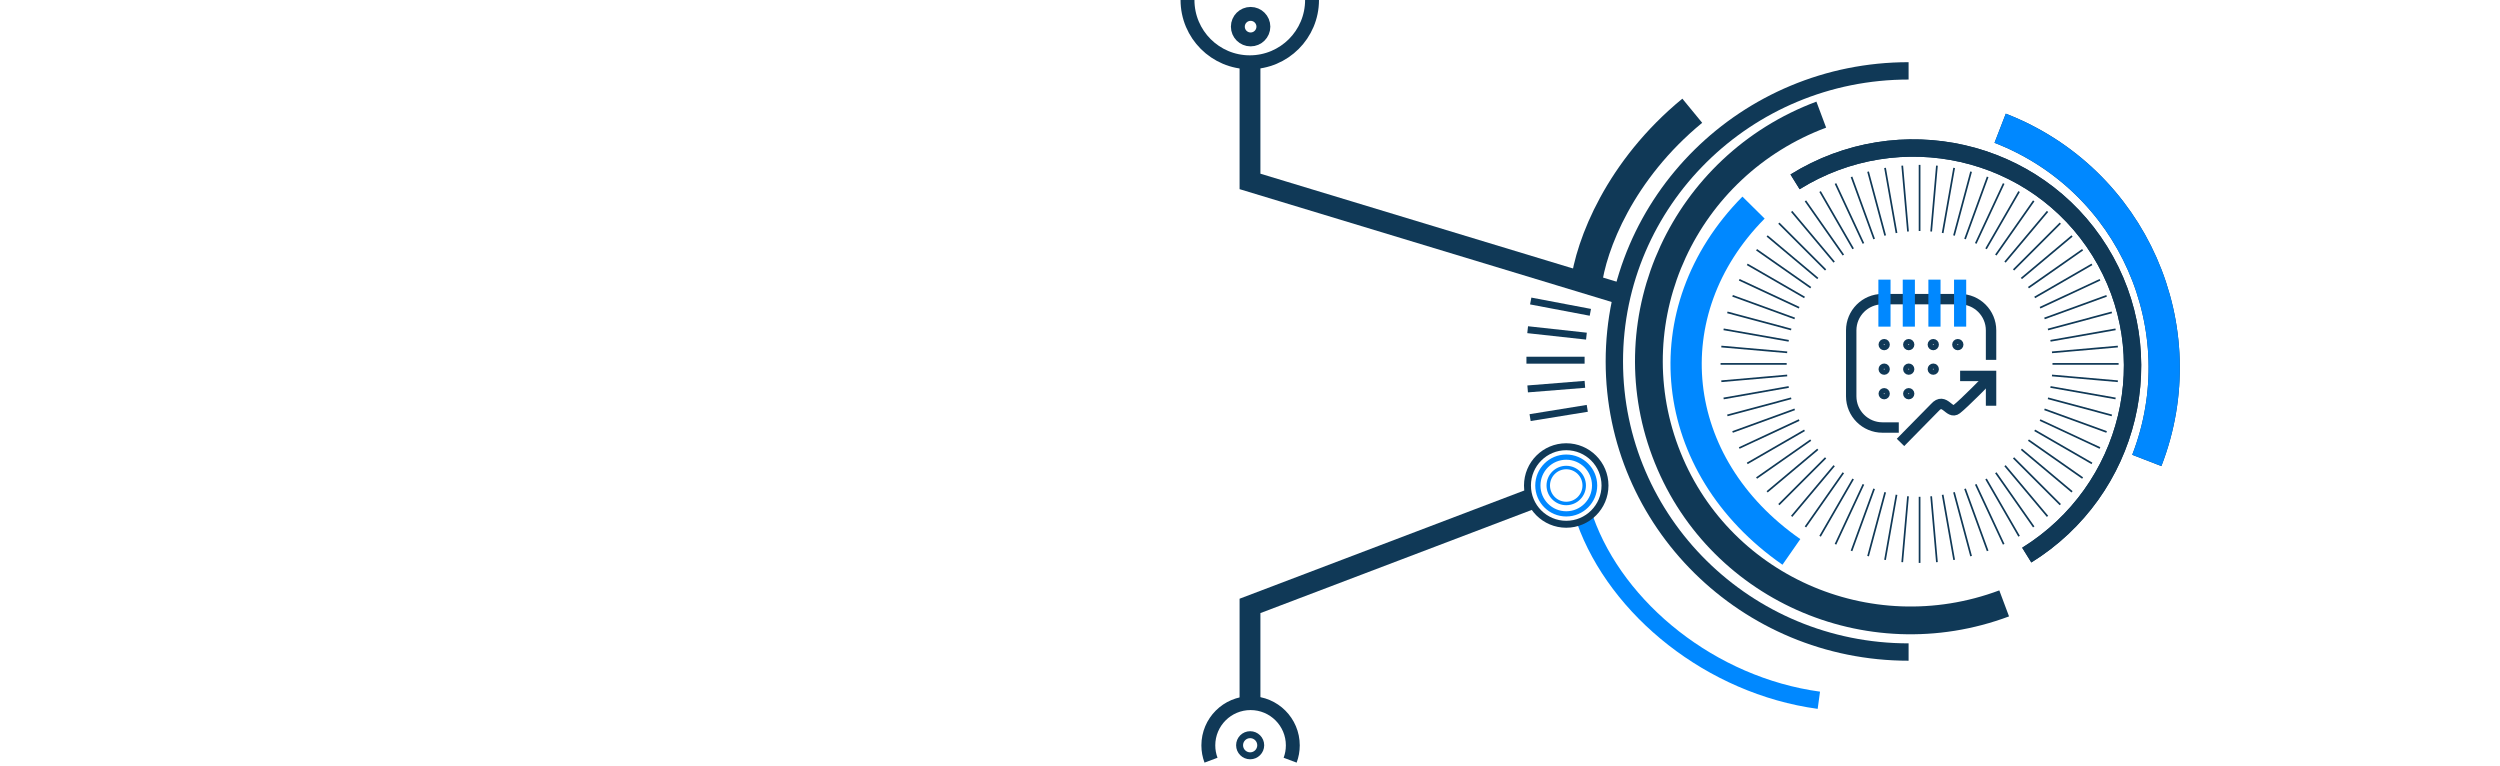 <svg width="1440" height="441" viewBox="0 0 1440 441" fill="none" xmlns="http://www.w3.org/2000/svg">
<path d="M1099.35 375.577C1005.75 375.577 929.863 300.638 929.863 208.197C929.863 115.756 1005.75 40.818 1099.35 40.818" stroke="#103957" stroke-width="10"/>
<path d="M1167.41 319.736C1227.52 282.426 1246.36 204.051 1209.51 144.681C1172.65 85.312 1094.05 67.429 1033.95 104.739" stroke="#103957" stroke-width="10"/>
<path d="M1167.41 319.736C1227.52 282.426 1246.36 204.051 1209.51 144.681C1172.65 85.312 1094.05 67.429 1033.95 104.739" stroke="#103957" stroke-width="10"/>
<path d="M1154.4 347.552C1075.7 377.002 988.315 337.853 959.225 260.112C930.135 182.371 970.352 95.476 1049.05 66.027" stroke="#103957" stroke-width="16"/>
<path d="M912.984 299.469C931.35 351.022 985.773 394.911 1047.66 403.35" stroke="#0088FF" stroke-width="10"/>
<path d="M1236.56 265.222C1266.07 189.057 1228.26 103.387 1152.09 73.872" stroke="#103957" stroke-width="18" stroke-linejoin="round"/>
<path d="M1236.56 265.222C1266.07 189.057 1228.26 103.387 1152.09 73.872" stroke="#0088FF" stroke-width="18" stroke-linejoin="round"/>
<path d="M1010.04 119.578C950.961 179.357 960.104 267.969 1031.84 317.902" stroke="#0088FF" stroke-width="18" stroke-linejoin="round"/>
<path d="M974.747 63.788C933.2 97.911 916.347 140.795 913.507 164.467" stroke="#103957" stroke-width="18" stroke-linejoin="round"/>
<path d="M936 170L720 104.5V37.689" stroke="#103957" stroke-width="12"/>
<path d="M720 406.5V349L881.337 287.661" stroke="#103957" stroke-width="12"/>
<path d="M924.482 279.647C924.482 291.98 914.484 301.978 902.151 301.978C889.819 301.978 879.821 291.98 879.821 279.647C879.821 267.314 889.819 257.317 902.151 257.317C914.484 257.317 924.482 267.314 924.482 279.647Z" stroke="#103957" stroke-width="4"/>
<path d="M743.119 437.872C744.116 435.214 744.661 432.336 744.661 429.331C744.661 415.893 733.768 405 720.331 405C706.893 405 696 415.893 696 429.331C696 432.336 696.545 435.214 697.542 437.872" stroke="#103957" stroke-width="8"/>
<path d="M918.494 279.648C918.494 288.673 911.177 295.99 902.151 295.99C893.126 295.99 885.809 288.673 885.809 279.648C885.809 270.622 893.126 263.305 902.151 263.305C911.177 263.305 918.494 270.622 918.494 279.648Z" stroke="#0088FF" stroke-width="3"/>
<path d="M912.505 279.648C912.505 285.366 907.87 290.002 902.151 290.002C896.433 290.002 891.797 285.366 891.797 279.648C891.797 273.929 896.433 269.293 902.151 269.293C907.87 269.293 912.505 273.929 912.505 279.648Z" stroke="#0088FF" stroke-width="2"/>
<path d="M726.175 429.263C726.175 432.625 723.45 435.351 720.088 435.351C716.726 435.351 714 432.625 714 429.263C714 425.901 716.726 423.175 720.088 423.175C723.45 423.175 726.175 425.901 726.175 429.263Z" stroke="#103957" stroke-width="4"/>
<path d="M727.708 15.354C727.708 19.416 724.416 22.709 720.354 22.709C716.293 22.709 713 19.416 713 15.354C713 11.293 716.293 8 720.354 8C724.416 8 727.708 11.293 727.708 15.354Z" stroke="#103957" stroke-width="8"/>
<path d="M1105.68 133.054V94.97" stroke="#103957"/>
<path d="M1105.68 324.238V286.154" stroke="#103957"/>
<path d="M1099.01 133.346L1095.69 95.406" stroke="#103957"/>
<path d="M1115.67 323.802L1112.35 285.862" stroke="#103957"/>
<path d="M1092.39 134.217L1085.78 96.711" stroke="#103957"/>
<path d="M1125.59 322.496L1118.97 284.991" stroke="#103957"/>
<path d="M1085.87 135.663L1076.01 98.876" stroke="#103957"/>
<path d="M1135.35 320.332L1125.5 283.545" stroke="#103957"/>
<path d="M1079.5 137.67L1066.48 101.883" stroke="#103957"/>
<path d="M1144.89 317.325L1131.86 281.537" stroke="#103957"/>
<path d="M1073.33 140.226L1057.24 105.71" stroke="#103957"/>
<path d="M1154.13 313.498L1138.03 278.982" stroke="#103957"/>
<path d="M1067.41 143.31L1048.37 110.328" stroke="#103957"/>
<path d="M1163 308.88L1143.96 275.898" stroke="#103957"/>
<path d="M1061.78 146.898L1039.93 115.701" stroke="#103957"/>
<path d="M1171.43 303.507L1149.59 272.31" stroke="#103957"/>
<path d="M1056.48 150.963L1032 121.789" stroke="#103957"/>
<path d="M1179.37 297.419L1154.89 268.244" stroke="#103957"/>
<path d="M1051.55 155.475L1024.62 128.546" stroke="#103957"/>
<path d="M1186.74 290.663L1159.81 263.733" stroke="#103957"/>
<path d="M1047.04 160.399L1017.87 135.919" stroke="#103957"/>
<path d="M1193.5 283.289L1164.32 258.809" stroke="#103957"/>
<path d="M1042.98 165.696L1011.78 143.852" stroke="#103957"/>
<path d="M1199.58 275.355L1168.39 253.511" stroke="#103957"/>
<path d="M1039.39 171.329L1006.41 152.287" stroke="#103957"/>
<path d="M1204.96 266.921L1171.98 247.879" stroke="#103957"/>
<path d="M1036.3 177.253L1001.79 161.158" stroke="#103957"/>
<path d="M1209.58 258.05L1175.06 241.955" stroke="#103957"/>
<path d="M1033.75 183.423L997.962 170.397" stroke="#103957"/>
<path d="M1213.4 248.811L1177.62 235.785" stroke="#103957"/>
<path d="M1031.74 189.791L994.955 179.934" stroke="#103957"/>
<path d="M1216.41 239.273L1179.62 229.417" stroke="#103957"/>
<path d="M1030.3 196.311L992.79 189.698" stroke="#103957"/>
<path d="M1218.57 229.51L1181.07 222.897" stroke="#103957"/>
<path d="M1029.42 202.932L991.484 199.613" stroke="#103957"/>
<path d="M1219.88 219.595L1181.94 216.276" stroke="#103957"/>
<path d="M1029.13 209.604H991.048" stroke="#103957"/>
<path d="M1220.32 209.604H1182.23" stroke="#103957"/>
<path d="M1029.42 216.275L991.484 219.594" stroke="#103957"/>
<path d="M1219.88 199.613L1181.94 202.932" stroke="#103957"/>
<path d="M1030.3 222.896L992.79 229.51" stroke="#103957"/>
<path d="M1218.57 189.698L1181.07 196.311" stroke="#103957"/>
<path d="M1031.74 229.416L994.955 239.273" stroke="#103957"/>
<path d="M1216.41 179.935L1179.62 189.792" stroke="#103957"/>
<path d="M1033.75 235.784L997.961 248.81" stroke="#103957"/>
<path d="M1213.4 170.397L1177.62 183.422" stroke="#103957"/>
<path d="M1036.3 241.954L1001.79 258.05" stroke="#103957"/>
<path d="M1209.58 161.157L1175.06 177.253" stroke="#103957"/>
<path d="M1039.39 247.878L1006.41 266.92" stroke="#103957"/>
<path d="M1204.96 152.287L1171.98 171.329" stroke="#103957"/>
<path d="M1042.98 253.511L1011.78 275.355" stroke="#103957"/>
<path d="M1199.58 143.853L1168.39 165.697" stroke="#103957"/>
<path d="M1047.04 258.808L1017.87 283.288" stroke="#103957"/>
<path d="M1193.5 135.919L1164.32 160.399" stroke="#103957"/>
<path d="M1051.55 263.731L1024.62 290.661" stroke="#103957"/>
<path d="M1186.74 128.546L1159.81 155.476" stroke="#103957"/>
<path d="M1056.48 268.244L1032 297.419" stroke="#103957"/>
<path d="M1179.37 121.789L1154.89 150.964" stroke="#103957"/>
<path d="M1061.77 272.309L1039.93 303.506" stroke="#103957"/>
<path d="M1171.43 115.701L1149.59 146.898" stroke="#103957"/>
<path d="M1067.41 275.898L1048.37 308.88" stroke="#103957"/>
<path d="M1163 110.328L1143.96 143.31" stroke="#103957"/>
<path d="M1073.33 278.981L1057.24 313.497" stroke="#103957"/>
<path d="M1154.13 105.71L1138.03 140.226" stroke="#103957"/>
<path d="M1079.5 281.537L1066.47 317.325" stroke="#103957"/>
<path d="M1144.89 101.883L1131.86 137.671" stroke="#103957"/>
<path d="M1085.87 283.545L1076.01 320.332" stroke="#103957"/>
<path d="M1135.35 98.876L1125.5 135.663" stroke="#103957"/>
<path d="M1092.39 284.991L1085.78 322.496" stroke="#103957"/>
<path d="M1125.59 96.711L1118.97 134.217" stroke="#103957"/>
<path d="M1099.01 285.862L1095.69 323.802" stroke="#103957"/>
<path d="M1115.67 95.406L1112.35 133.346" stroke="#103957"/>
<path d="M755.734 0C755.734 19.809 739.676 35.867 719.867 35.867C700.058 35.867 684 19.809 684 0" stroke="#103957" stroke-width="8"/>
<path d="M1085.29 196.747C1086.26 196.747 1087.04 197.53 1087.04 198.497C1087.04 199.463 1086.26 200.246 1085.29 200.246C1084.32 200.246 1083.54 199.463 1083.54 198.497C1083.54 197.53 1084.32 196.747 1085.29 196.747ZM1115.31 198.497C1115.31 199.463 1114.53 200.246 1113.56 200.246C1112.6 200.246 1111.81 199.463 1111.81 198.497C1111.81 197.53 1112.6 196.747 1113.56 196.747C1114.53 196.747 1115.31 197.53 1115.31 198.497ZM1129.45 198.497C1129.45 199.463 1128.67 200.246 1127.7 200.246C1126.73 200.246 1125.95 199.463 1125.95 198.497C1125.95 197.53 1126.73 196.747 1127.7 196.747C1128.67 196.747 1129.45 197.53 1129.45 198.497ZM1085.29 210.884C1086.26 210.884 1087.04 211.667 1087.04 212.633C1087.04 213.6 1086.26 214.383 1085.29 214.383C1084.32 214.383 1083.54 213.6 1083.54 212.633C1083.54 211.667 1084.32 210.884 1085.29 210.884ZM1083.54 226.77C1083.54 225.804 1084.32 225.021 1085.29 225.021C1086.26 225.021 1087.04 225.804 1087.04 226.77C1087.04 227.737 1086.26 228.52 1085.29 228.52C1084.32 228.52 1083.54 227.737 1083.54 226.77ZM1101.18 198.497C1101.18 199.463 1100.39 200.246 1099.43 200.246C1098.46 200.246 1097.68 199.463 1097.68 198.497C1097.68 197.53 1098.46 196.747 1099.43 196.747C1100.39 196.747 1101.18 197.53 1101.18 198.497ZM1099.43 214.383C1098.46 214.383 1097.68 213.6 1097.68 212.633C1097.68 211.667 1098.46 210.884 1099.43 210.884C1100.39 210.884 1101.18 211.667 1101.18 212.633C1101.18 213.6 1100.39 214.383 1099.43 214.383ZM1099.43 225.021C1100.39 225.021 1101.18 225.804 1101.18 226.77C1101.18 227.737 1100.39 228.52 1099.43 228.52C1098.46 228.52 1097.68 227.737 1097.68 226.77C1097.68 225.804 1098.46 225.021 1099.43 225.021ZM1113.56 214.383C1112.6 214.383 1111.81 213.6 1111.81 212.633C1111.81 211.667 1112.6 210.884 1113.56 210.884C1114.53 210.884 1115.31 211.667 1115.31 212.633C1115.31 213.6 1114.53 214.383 1113.56 214.383Z" stroke="#103957" stroke-width="3"/>
<path d="M1093.7 246.249H1084.3C1074.36 246.249 1066.3 238.19 1066.3 228.249V190.296C1066.3 180.355 1074.36 172.296 1084.3 172.296H1128.85C1138.8 172.296 1146.85 180.355 1146.85 190.296V207.292M1094.69 254.833L1114.5 234.694C1120.11 228.421 1122.75 238.986 1127.05 235.684C1131.34 232.383 1144.87 218.517 1144.87 218.517" stroke="#103957" stroke-width="6"/>
<path d="M1085.45 161.071V172.915V188.143" stroke="#0088FF" stroke-width="7"/>
<path d="M1099.48 161.071V172.915V188.143" stroke="#0088FF" stroke-width="7"/>
<path d="M1114.25 161.071V172.915V188.143" stroke="#0088FF" stroke-width="7"/>
<path d="M1129.03 161.071V172.915V188.143" stroke="#0088FF" stroke-width="7"/>
<path d="M1129.03 216.536H1146.85V233.703" stroke="#103957" stroke-width="6"/>
<path d="M881.689 173.379L916.042 179.899" stroke="#103957" stroke-width="4"/>
<path d="M879.931 189.906L913.784 193.616" stroke="#103957" stroke-width="4"/>
<path d="M879.227 207.475L912.731 207.475" stroke="#103957" stroke-width="4"/>
<path d="M879.93 224.015L912.894 221.372" stroke="#103957" stroke-width="4"/>
<path d="M881.337 240.542L914.271 235.202" stroke="#103957" stroke-width="4"/>
</svg>
